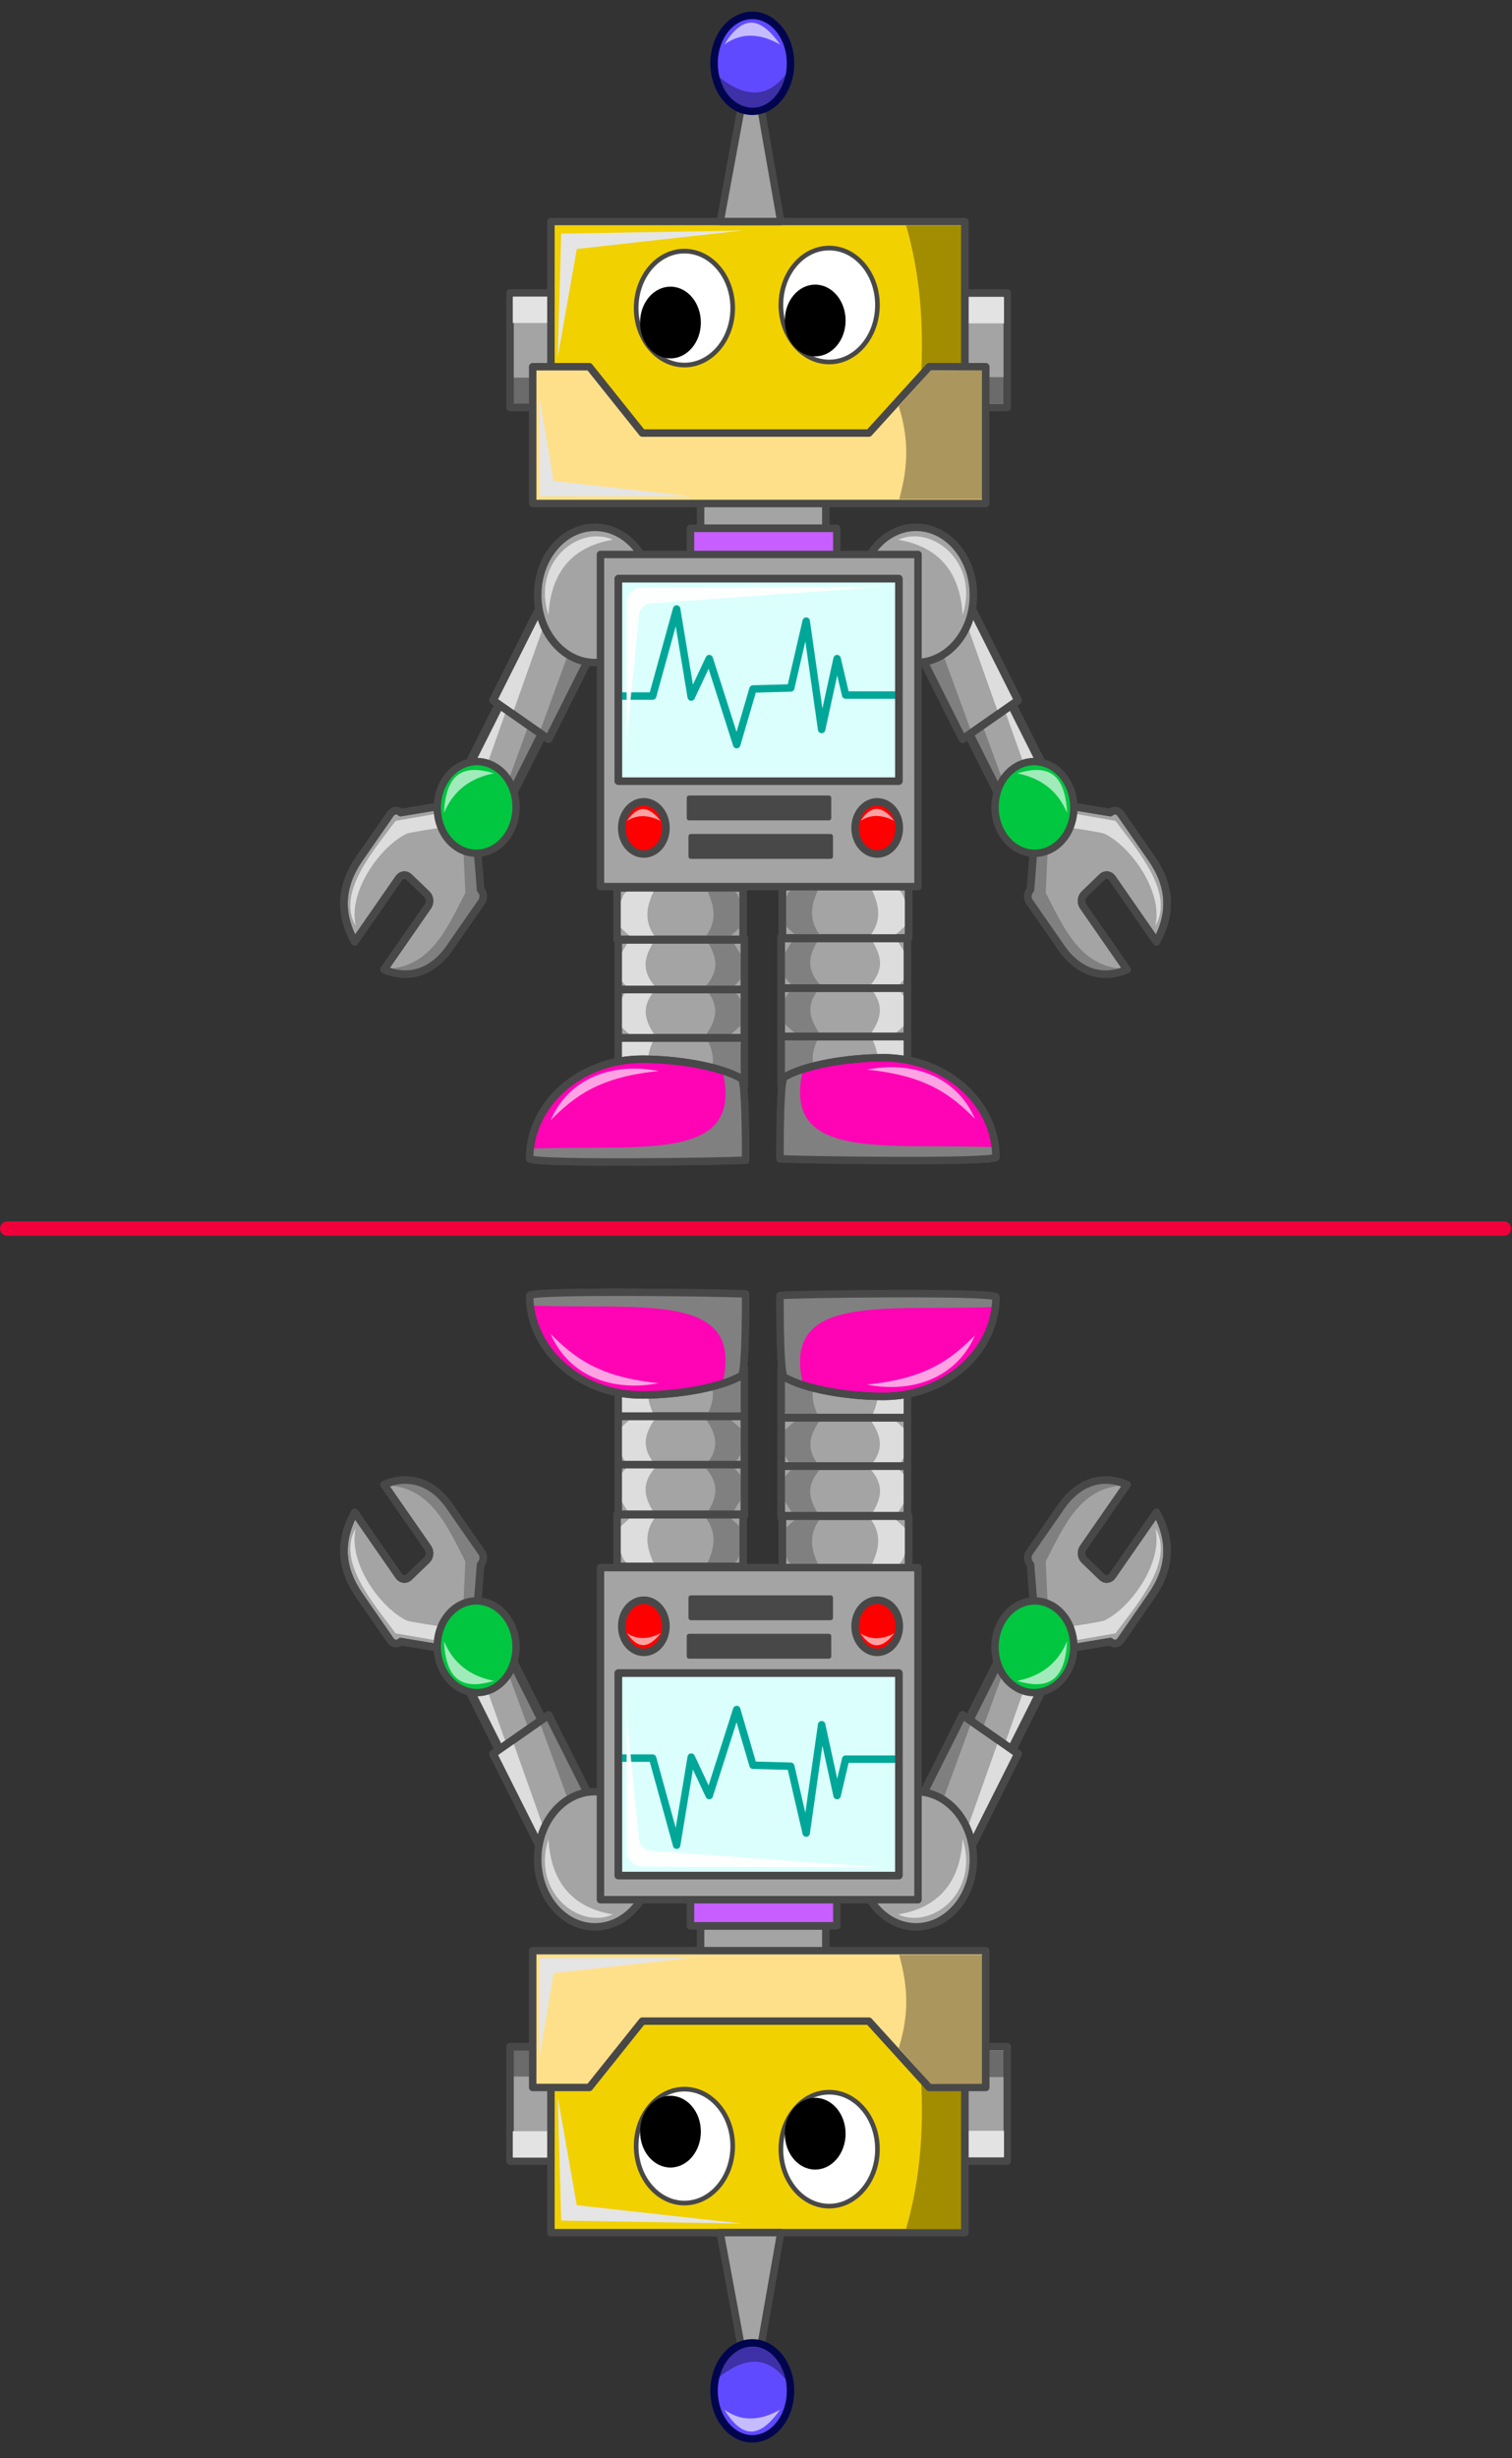 <?xml version="1.0" encoding="UTF-8" standalone="no"?><!DOCTYPE svg PUBLIC "-//W3C//DTD SVG 1.1//EN" "http://www.w3.org/Graphics/SVG/1.1/DTD/svg11.dtd"><svg width="100%" height="100%" viewBox="0 0 315 512" version="1.1" xmlns="http://www.w3.org/2000/svg" xmlns:xlink="http://www.w3.org/1999/xlink" xml:space="preserve" xmlns:serif="http://www.serif.com/" style="fill-rule:evenodd;clip-rule:evenodd;stroke-linecap:round;stroke-linejoin:round;"><rect x="0" y="0" width="315" height="512" fill="#333333" stroke="none"/><g><g><path id="rect4394" d="M199.215,147.624l8.906,-6.218l8.653,17.243l-8.907,6.219l-8.652,-17.244Z" style="fill:#a4a4a4;stroke:#484848;stroke-width:1.87px;"/><path id="path4396" d="M201.621,142.563l0.345,1.031l7.122,19.466l-1.496,1.169l-9.603,-19.999l2.824,-1.291l0.808,-0.376Z" style="fill:#6b6b6b;fill-opacity:0.63;fill-rule:nonzero;"/><path id="path4398" d="M219.48,164.785l-0.48,-0.953l-8.698,-17.26l-1.683,-0.626l7.519,21.205l2.595,-1.843l0.747,-0.523Z" style="fill:#fff;fill-opacity:0.63;fill-rule:nonzero;"/><path id="rect4400" d="M199.215,147.624l8.906,-6.218l8.653,17.243l-8.907,6.219l-8.652,-17.244Z" style="fill:none;stroke:#484848;stroke-width:1.87px;"/><path id="rect4402" d="M191.249,135.433l11.548,-8.065l9.289,18.511l-11.549,8.065l-9.288,-18.511Z" style="fill:#a4a4a4;stroke:#484848;stroke-width:1.62px;"/><path id="path4404" d="M211.138,145.624l-0.48,-0.953l-8.698,-17.259l-1.683,-0.626l7.519,21.205l2.595,-1.843l0.747,-0.524Z" style="fill:#fff;fill-opacity:0.63;fill-rule:nonzero;"/><path id="path4406" d="M194.923,131.977l0.344,1.031l7.122,19.465l-1.495,1.169l-9.603,-19.999l2.823,-1.29l0.809,-0.376Z" style="fill:#6b6b6b;fill-opacity:0.63;fill-rule:nonzero;"/><path id="rect4408" d="M191.249,135.433l11.548,-8.065l9.289,18.511l-11.549,8.065l-9.288,-18.511Z" style="fill:none;stroke:#484848;stroke-width:1.62px;"/><path id="path4410" d="M178.905,123.914c0,7.781 5.348,14.09 11.943,14.09c6.597,0 11.944,-6.309 11.944,-14.09c0,-7.782 -5.347,-14.09 -11.944,-14.09c-6.595,0 -11.943,6.308 -11.943,14.09Z" style="fill:#a4a4a4;fill-rule:nonzero;stroke:#484848;stroke-width:1.57px;"/><path id="path4412" d="M231.323,169.238c0.651,-0.63 1.604,-0.518 2.138,0.251l6.396,9.219c4.022,5.75 4.349,11.472 1.061,17.439l-9.186,-13.237c-0.266,-0.385 -0.638,-0.6 -1.025,-0.645c-0.387,-0.046 -0.786,0.079 -1.112,0.394l-3.717,3.589c-0.326,0.314 -0.509,0.753 -0.547,1.209c-0.039,0.457 0.066,0.929 0.333,1.314l9.128,13.155c-5.15,2.235 -10.309,0.568 -13.918,-4.885l-6.397,-9.219c-0.534,-0.77 -0.438,-1.893 0.213,-2.523l0.731,-9.289l8.315,-8.03l7.587,1.258Z" style="fill:#a4a4a4;fill-rule:nonzero;stroke:#484848;stroke-width:1.57px;"/><path id="path4414" d="M234.976,201.801c-9.706,0.069 -13.194,-8.238 -17.116,-15.868l0.537,-11.755l-3.128,0.475l-0.18,10.543l-0.491,1.582l7.909,12.124l4.604,3.216l5.005,0.844l2.86,-1.161Z" style="fill:#808080;fill-rule:nonzero;"/><path id="path4416" d="M231.323,169.238c0.651,-0.63 1.604,-0.518 2.138,0.251l6.396,9.219c4.022,5.75 4.349,11.472 1.061,17.439l-9.186,-13.237c-0.266,-0.385 -0.638,-0.6 -1.025,-0.645c-0.387,-0.046 -0.786,0.079 -1.112,0.394l-3.717,3.589c-0.326,0.314 -0.509,0.753 -0.547,1.209c-0.039,0.457 0.066,0.929 0.333,1.314l9.128,13.155c-5.15,2.235 -10.309,0.568 -13.918,-4.885l-6.397,-9.219c-0.534,-0.77 -0.438,-1.893 0.213,-2.523l0.731,-9.289l8.315,-8.03l7.587,1.258Z" style="fill:none;fill-rule:nonzero;stroke:#484848;stroke-width:1.57px;"/><path id="path4418" d="M240.695,192.839c4.091,-6.855 -3.803,-15.804 -8.311,-21.877l-8.804,-1.529c-0.083,1.685 0.1,1.715 -0.813,2.981c0.728,-0.01 6.828,0.989 7.302,1.213c5.439,2.575 12.301,12.026 10.626,19.212Z" style="fill:#fff;fill-opacity:0.63;fill-rule:nonzero;"/><path id="path4420" d="M207.5,166.001c-0.998,5.138 1.779,10.271 6.201,11.467c4.423,1.195 8.816,-2.001 9.814,-7.138c0.997,-5.137 -1.779,-10.271 -6.201,-11.466c-4.423,-1.196 -8.817,2 -9.814,7.137Z" style="fill:#00c640;fill-rule:nonzero;stroke:#484848;stroke-width:1.53px;"/><path id="path4422" d="M222.312,169.335c-1.974,-4.756 -5.587,-7.319 -10.41,-8.268c5.606,-1.694 9.99,-0.842 10.41,8.268Z" style="fill:#fff;fill-opacity:0.63;fill-rule:nonzero;"/><path id="path4424" d="M200.552,128.145c-0.576,-10.387 -6.378,-14.55 -13.44,-15.732c7.147,-3.161 16.952,4.699 13.44,15.732Z" style="fill:#fff;fill-opacity:0.63;fill-rule:nonzero;"/><path id="rect4220" d="M115.596,147.624l-8.906,-6.218l-8.653,17.243l8.907,6.219l8.652,-17.244Z" style="fill:#a4a4a4;stroke:#484848;stroke-width:1.87px;"/><path id="path4298" d="M113.19,142.563l-0.345,1.031l-7.122,19.466l1.496,1.169l9.603,-19.999l-2.824,-1.291l-0.808,-0.376Z" style="fill:#6b6b6b;fill-opacity:0.63;fill-rule:nonzero;"/><path id="path4296" d="M95.331,164.785l0.48,-0.953l8.698,-17.26l1.683,-0.626l-7.519,21.205l-2.595,-1.843l-0.747,-0.523Z" style="fill:#fff;fill-opacity:0.63;fill-rule:nonzero;"/><path id="rect4300" d="M115.596,147.624l-8.906,-6.218l-8.653,17.243l8.907,6.219l8.652,-17.244Z" style="fill:none;stroke:#484848;stroke-width:1.87px;"/><path id="rect4222" d="M123.562,135.433l-11.548,-8.065l-9.289,18.511l11.549,8.065l9.288,-18.511Z" style="fill:#a4a4a4;stroke:#484848;stroke-width:1.62px;"/><path id="path4290" d="M103.673,145.624l0.48,-0.953l8.698,-17.259l1.683,-0.626l-7.519,21.205l-2.595,-1.843l-0.747,-0.524Z" style="fill:#fff;fill-opacity:0.63;fill-rule:nonzero;"/><path id="path4294" d="M119.888,131.977l-0.344,1.031l-7.122,19.465l1.495,1.169l9.603,-19.999l-2.823,-1.29l-0.809,-0.376Z" style="fill:#6b6b6b;fill-opacity:0.63;fill-rule:nonzero;"/><path id="rect4292" d="M123.562,135.433l-11.548,-8.065l-9.289,18.511l11.549,8.065l9.288,-18.511Z" style="fill:none;stroke:#484848;stroke-width:1.62px;"/><path id="path4217" d="M135.906,123.914c0,7.781 -5.348,14.09 -11.943,14.09c-6.597,0 -11.944,-6.309 -11.944,-14.09c0,-7.782 5.347,-14.09 11.944,-14.09c6.595,0 11.943,6.308 11.943,14.09Z" style="fill:#a4a4a4;fill-rule:nonzero;stroke:#484848;stroke-width:1.57px;"/><path id="path4230" d="M83.488,169.238c-0.651,-0.63 -1.604,-0.518 -2.138,0.251l-6.396,9.219c-4.022,5.75 -4.349,11.472 -1.061,17.439l9.186,-13.237c0.266,-0.385 0.638,-0.6 1.025,-0.645c0.387,-0.046 0.786,0.079 1.112,0.394l3.717,3.589c0.326,0.314 0.509,0.753 0.547,1.209c0.039,0.457 -0.066,0.929 -0.333,1.314l-9.129,13.155c5.151,2.235 10.31,0.568 13.919,-4.885l6.397,-9.219c0.534,-0.77 0.438,-1.893 -0.213,-2.523l-0.731,-9.289l-8.315,-8.03l-7.587,1.258Z" style="fill:#a4a4a4;fill-rule:nonzero;stroke:#484848;stroke-width:1.57px;"/><path id="path4304" d="M79.835,201.801c9.707,0.069 13.194,-8.238 17.116,-15.868l-0.537,-11.755l3.128,0.475l0.18,10.543l0.491,1.582l-7.909,12.124l-4.604,3.216l-5.005,0.844l-2.86,-1.161Z" style="fill:#808080;fill-rule:nonzero;"/><path id="path4306" d="M83.488,169.238c-0.651,-0.63 -1.604,-0.518 -2.138,0.251l-6.396,9.219c-4.022,5.75 -4.349,11.472 -1.061,17.439l9.186,-13.237c0.266,-0.385 0.638,-0.6 1.025,-0.645c0.387,-0.046 0.786,0.079 1.112,0.394l3.717,3.589c0.326,0.314 0.509,0.753 0.547,1.209c0.039,0.457 -0.066,0.929 -0.333,1.314l-9.129,13.155c5.151,2.235 10.31,0.568 13.919,-4.885l6.397,-9.219c0.534,-0.77 0.438,-1.893 -0.213,-2.523l-0.731,-9.289l-8.315,-8.03l-7.587,1.258Z" style="fill:none;fill-rule:nonzero;stroke:#484848;stroke-width:1.57px;"/><path id="path4302" d="M74.116,192.839c-4.091,-6.855 3.803,-15.804 8.311,-21.877l8.804,-1.529c0.083,1.685 -0.1,1.715 0.813,2.981c-0.728,-0.01 -6.828,0.989 -7.302,1.213c-5.439,2.575 -12.301,12.026 -10.626,19.212Z" style="fill:#fff;fill-opacity:0.63;fill-rule:nonzero;"/><path id="path4224" d="M107.311,166.001c0.998,5.138 -1.779,10.271 -6.201,11.467c-4.423,1.195 -8.816,-2.001 -9.814,-7.138c-0.997,-5.137 1.779,-10.271 6.201,-11.466c4.423,-1.196 8.817,2 9.814,7.137Z" style="fill:#00c640;fill-rule:nonzero;stroke:#484848;stroke-width:1.53px;"/><path id="path4286" d="M92.499,169.335c1.974,-4.756 5.587,-7.319 10.41,-8.268c-5.606,-1.694 -9.99,-0.842 -10.41,8.268Z" style="fill:#fff;fill-opacity:0.63;fill-rule:nonzero;"/><path id="path4288" d="M114.259,128.145c0.576,-10.387 6.378,-14.55 13.44,-15.732c-7.147,-3.161 -16.952,4.699 -13.44,15.732Z" style="fill:#fff;fill-opacity:0.63;fill-rule:nonzero;"/><rect id="rect4346" x="162.746" y="215.301" width="26.29" height="10.736" style="fill:#a4a4a4;stroke:#484848;stroke-width:1.55px;"/><rect id="rect4348" x="162.746" y="205.179" width="26.29" height="10.736" style="fill:#a4a4a4;stroke:#484848;stroke-width:1.55px;"/><rect id="rect4350" x="162.746" y="195.057" width="26.29" height="10.736" style="fill:#a4a4a4;stroke:#484848;stroke-width:1.55px;"/><rect id="rect4352" x="162.998" y="184.62" width="26.29" height="10.736" style="fill:#a4a4a4;stroke:#484848;stroke-width:1.55px;"/><path id="path4354" d="M170.961,184.22c-1.652,3.382 -3.026,6.8 0,10.734c-1.901,3.113 -3.79,6.228 0.127,10.438c-3.658,4.034 -2.226,7.065 -0.253,9.99c-3.247,6.458 -0.367,7.388 0,10.587l-7.584,0.149l0.632,-2.237l-1.517,-2.684l0.759,-3.876l2.401,-2.236l-2.528,-2.237l-0.505,-3.28l2.653,-4.176l-1.769,-1.938l-0.631,-3.728l3.033,-4.92l-2.275,-2.088l-0.885,-3.13l1.643,-3.729l1.643,-1.639l4.423,0.447l0.633,-0.447Z" style="fill:#808080;fill-rule:nonzero;"/><path id="path4356" d="M181.172,184.325c1.651,3.382 3.026,6.8 0,10.736c1.9,3.112 3.789,6.226 -0.127,10.437c3.658,4.033 2.225,7.064 0.253,9.99c3.247,6.459 0.366,7.388 0,10.586l7.583,0.15l-0.632,-2.237l1.517,-2.684l-0.758,-3.877l-2.401,-2.236l2.528,-2.237l0.505,-3.28l-2.654,-4.175l1.769,-1.938l0.632,-3.729l-3.033,-4.92l2.274,-2.087l0.886,-3.131l-1.644,-3.728l-1.642,-1.64l-4.425,0.447l-0.631,-0.447Z" style="fill:#fff;fill-opacity:0.63;fill-rule:nonzero;"/><rect id="rect4358" x="162.746" y="215.828" width="26.29" height="10.209" style="fill:none;stroke:#484848;stroke-width:1.55px;"/><rect id="rect4360" x="162.746" y="205.812" width="26.29" height="10.103" style="fill:none;stroke:#484848;stroke-width:1.55px;"/><rect id="rect4362" x="162.746" y="195.479" width="26.29" height="10.314" style="fill:none;stroke:#484848;stroke-width:1.55px;"/><rect id="rect4364" x="162.998" y="184.62" width="26.29" height="10.736" style="fill:none;stroke:#484848;stroke-width:1.55px;"/><path id="path4366" d="M162.493,241.327c2.753,0.266 44.104,0.855 44.995,-0.298c0,-11.447 -10.508,-20.726 -23.469,-20.726c-7.371,0 -16.448,1.509 -20.751,4.114c-0.72,1.56 -0.775,11.972 -0.775,16.91Z" style="fill:#ff04b5;fill-rule:nonzero;stroke:#484848;stroke-width:1.55px;"/><path id="path4368" d="M207.362,238.941c-22.77,-0.948 -44.678,3.144 -40.067,-16.103l-4.423,1.789l-0.379,16.998l44.743,-0.149l0.126,-2.535Z" style="fill:#808080;fill-rule:nonzero;"/><path id="path4370" d="M162.493,241.327c2.753,0.266 44.104,0.855 44.995,-0.298c0,-11.447 -10.508,-20.726 -23.469,-20.726c-7.371,0 -16.448,1.509 -20.751,4.114c-0.72,1.56 -0.775,11.972 -0.775,16.91Z" style="fill:none;fill-rule:nonzero;stroke:#484848;stroke-width:1.55px;"/><path id="path4372" d="M203.117,233.017c-5.063,-5.071 -10.179,-9.014 -22.512,-10.24c9.196,-1.829 18.555,1.175 22.512,10.24Z" style="fill:#fff;fill-opacity:0.63;fill-rule:nonzero;"/><rect id="rect4181" x="200.639" y="61.014" width="9.209" height="23.857" style="fill:#a4a4a4;stroke:#484848;stroke-width:1.55px;"/><rect id="rect4274" x="197.998" y="61.864" width="11.171" height="5.483" style="fill:#e3e3e3;"/><rect id="rect4276" x="197.965" y="78.549" width="11.171" height="5.483" style="fill-opacity:0.35;"/><rect id="rect3654" x="145.959" y="98.407" width="26.084" height="11.592" style="fill:#a4a4a4;stroke:#484848;stroke-width:1.55px;"/><rect id="rect4203" x="143.851" y="110.047" width="30.48" height="11.507" style="fill:#c85eff;stroke:#484848;stroke-width:1.55px;"/><rect id="rect3652" x="125.095" y="115.484" width="66.156" height="69.175" style="fill:#a4a4a4;stroke:#484848;stroke-width:1.55px;"/><rect id="rect4179" x="106.261" y="61.014" width="9.209" height="23.857" style="fill:#a4a4a4;stroke:#484848;stroke-width:1.55px;"/><rect id="rect4270" x="106.826" y="61.784" width="11.171" height="5.483" style="fill:#e3e3e3;"/><rect id="rect4272" x="107.005" y="78.654" width="11.171" height="5.483" style="fill-opacity:0.35;"/><rect id="rect4166" x="114.774" y="46.134" width="86.255" height="52.338" style="fill:#f2d100;stroke:#484848;stroke-width:1.55px;"/><path id="rect4187" d="M188.778,46.956l11.556,0l0,55.595l-11.556,0c3.338,-18.531 5.325,-37.063 0,-55.595Z" style="fill-opacity:0.33;fill-rule:nonzero;"/><path id="rect4168" d="M110.976,76.376l11.8,0l11.047,13.821l47.195,0l12.551,-13.821l11.799,0l0,28.494l-94.392,0l0,-28.494Z" style="fill:#ffe08a;fill-rule:nonzero;stroke:#484848;stroke-width:1.55px;"/><path id="path4171" d="M152.647,64.168c0,6.552 -4.502,11.864 -10.058,11.864c-5.554,0 -10.056,-5.312 -10.056,-11.864c0,-6.553 4.502,-11.865 10.056,-11.865c5.556,0 10.058,5.312 10.058,11.865Z" style="fill:#fff;fill-rule:nonzero;stroke:#484848;stroke-width:0.97px;stroke-linecap:butt;stroke-linejoin:miter;"/><path id="path4173" d="M182.801,63.528c0,6.553 -4.503,11.864 -10.058,11.864c-5.554,0 -10.056,-5.311 -10.056,-11.864c0,-6.553 4.502,-11.864 10.056,-11.864c5.555,0 10.058,5.311 10.058,11.864Z" style="fill:#fff;fill-rule:nonzero;stroke:#484848;stroke-width:0.97px;stroke-linecap:butt;stroke-linejoin:miter;"/><path id="path4175" d="M146.012,67.175c0,4.127 -2.836,7.472 -6.333,7.472c-3.498,0 -6.333,-3.345 -6.333,-7.472c0,-4.126 2.835,-7.471 6.333,-7.471c3.497,0 6.333,3.345 6.333,7.471Z" style="fill-rule:nonzero;"/><path id="path4177" d="M176.166,66.75c0,4.125 -2.836,7.471 -6.334,7.471c-3.498,0 -6.333,-3.346 -6.333,-7.471c0,-4.127 2.835,-7.472 6.333,-7.472c3.498,0 6.334,3.345 6.334,7.472Z" style="fill-rule:nonzero;"/><path id="path4185" d="M116.192,74.434l0.723,-25.774l37.736,-0.639l-34.487,3.834l-3.972,22.579Z" style="fill:#e5e5e5;fill-rule:nonzero;"/><path id="rect4189" d="M193.833,77.204l10.834,-0.054l0,26.839l-17.334,0c1.502,-5.558 2.406,-11.469 -0.09,-19.385l6.59,-7.4Z" style="fill-opacity:0.33;fill-rule:nonzero;"/><path id="path4192" d="M112.413,82.927l0.068,20.43l31.554,0.034l-28.699,-3.205l-2.923,-17.259Z" style="fill:#e5e5e5;fill-rule:nonzero;"/><path id="rect4194" d="M154.832,20.202l3.287,0l4.549,25.944l-12.638,0l4.802,-25.944Z" style="fill:#a4a4a4;fill-rule:nonzero;stroke:#484848;stroke-width:1.55px;stroke-linecap:butt;stroke-linejoin:miter;"/><path id="path4197" d="M164.691,13.193c0,5.518 -3.565,9.99 -7.963,9.99c-4.398,0 -7.963,-4.472 -7.963,-9.99c0,-5.516 3.565,-9.99 7.963,-9.99c4.398,0 7.963,4.474 7.963,9.99Z" style="fill:#604aff;fill-rule:nonzero;stroke:#00054d;stroke-width:1.55px;stroke-linecap:butt;stroke-linejoin:miter;"/><path id="path4199" d="M150.916,9.261c3.604,-2.567 7.503,-2.312 11.621,0.023c-3.557,-4.969 -7.295,-7.098 -11.621,-0.023Z" style="fill:#fff;fill-opacity:0.63;fill-rule:nonzero;"/><path id="path4201" d="M149.726,15.974c5.213,4.196 9.964,4.736 13.987,-0.475c-1.023,6.998 -10.483,10.944 -13.987,0.475Z" style="fill-opacity:0.35;fill-rule:nonzero;"/><rect id="rect4205" x="143.57" y="166.177" width="29.115" height="4.193" style="fill:#484848;stroke:#484848;stroke-width:0.99px;"/><rect id="rect4207" x="143.926" y="174.19" width="29.115" height="4.193" style="fill:#484848;stroke:#484848;stroke-width:0.99px;"/><path id="path4209" d="M138.737,172.436c0,2.999 -2.061,5.431 -4.605,5.431c-2.543,0 -4.604,-2.432 -4.604,-5.431c0,-3 2.061,-5.432 4.604,-5.432c2.544,0 4.605,2.432 4.605,5.432Z" style="fill:#f00;fill-rule:nonzero;stroke:#484848;stroke-width:1.57px;"/><path id="path4211" d="M187.356,172.436c0,2.999 -2.062,5.431 -4.605,5.431c-2.542,0 -4.603,-2.432 -4.603,-5.431c0,-3 2.061,-5.432 4.603,-5.432c2.543,0 4.605,2.432 4.605,5.432Z" style="fill:#f00;fill-rule:nonzero;stroke:#484848;stroke-width:1.57px;"/><rect id="rect4213" x="128.813" y="120.512" width="58.45" height="42.174" style="fill:#dbfffc;stroke:#484848;stroke-width:1.55px;"/><path id="path4215" d="M129.169,144.972l6.793,0l5.005,-18.134l3.039,18.345l3.753,-8.012l5.721,17.924l3.396,-11.598l7.865,-0.211l3.216,-13.918l3.218,22.564l3.218,-14.761l1.787,7.591l10.368,0" style="fill:none;fill-rule:nonzero;stroke:#00a799;stroke-width:1.55px;"/><path id="path4280" d="M130.546,160.737l0.013,-34.796c-0.065,-2.299 1.492,-3.484 3.034,-3.562l50.153,-0.15l-48.181,3.441c-1.715,0.256 -2.436,1.35 -2.484,3.01l-2.625,26.047l0.09,6.01Z" style="fill:#fff;fill-opacity:0.95;fill-rule:nonzero;"/><rect id="rect4278" x="128.813" y="120.512" width="58.45" height="42.174" style="fill:none;stroke:#484848;stroke-width:1.55px;"/><path id="path4282" d="M130.63,170.978c2.174,-1.393 4.524,-1.255 7.007,0.013c-2.144,-2.696 -4.398,-3.852 -7.007,-0.013Z" style="fill:#fff;fill-opacity:0.63;fill-rule:nonzero;"/><path id="path4284" d="M179.292,170.941c2.173,-1.393 4.524,-1.255 7.007,0.013c-2.145,-2.696 -4.399,-3.852 -7.007,-0.013Z" style="fill:#fff;fill-opacity:0.63;fill-rule:nonzero;"/><rect id="rect4249" x="128.795" y="215.599" width="26.29" height="10.736" style="fill:#a4a4a4;stroke:#484848;stroke-width:1.55px;"/><rect id="rect4247" x="128.795" y="205.477" width="26.29" height="10.736" style="fill:#a4a4a4;stroke:#484848;stroke-width:1.55px;"/><rect id="rect4245" x="128.795" y="195.356" width="26.29" height="10.736" style="fill:#a4a4a4;stroke:#484848;stroke-width:1.55px;"/><rect id="rect4241" x="128.543" y="184.918" width="26.29" height="10.736" style="fill:#a4a4a4;stroke:#484848;stroke-width:1.55px;"/><path id="path4314" d="M146.87,184.517c1.652,3.383 3.025,6.801 0,10.736c1.9,3.113 3.789,6.228 -0.127,10.437c3.658,4.033 2.225,7.065 0.253,9.991c3.247,6.458 0.366,7.388 0,10.586l7.583,0.15l-0.632,-2.237l1.517,-2.684l-0.759,-3.877l-2.401,-2.237l2.528,-2.236l0.506,-3.281l-2.654,-4.175l1.769,-1.938l0.632,-3.727l-3.034,-4.921l2.275,-2.088l0.886,-3.131l-1.644,-3.727l-1.643,-1.641l-4.423,0.447l-0.632,-0.447Z" style="fill:#808080;fill-rule:nonzero;"/><path id="path4326" d="M136.658,184.623c-1.651,3.383 -3.025,6.801 0,10.735c-1.9,3.113 -3.789,6.228 0.127,10.439c-3.658,4.032 -2.225,7.064 -0.253,9.99c-3.247,6.457 -0.366,7.387 0,10.586l-7.583,0.149l0.632,-2.237l-1.517,-2.684l0.759,-3.876l2.4,-2.237l-2.527,-2.237l-0.506,-3.28l2.654,-4.174l-1.768,-1.94l-0.633,-3.727l3.034,-4.921l-2.275,-2.087l-0.886,-3.131l1.644,-3.728l1.643,-1.64l4.424,0.447l0.631,-0.447Z" style="fill:#fff;fill-opacity:0.63;fill-rule:nonzero;"/><rect id="rect4324" x="128.795" y="216.126" width="26.29" height="10.209" style="fill:none;stroke:#484848;stroke-width:1.55px;"/><rect id="rect4322" x="128.795" y="206.109" width="26.29" height="10.103" style="fill:none;stroke:#484848;stroke-width:1.55px;"/><rect id="rect4320" x="128.795" y="195.777" width="26.29" height="10.314" style="fill:none;stroke:#484848;stroke-width:1.55px;"/><rect id="rect4318" x="128.543" y="184.918" width="26.29" height="10.736" style="fill:none;stroke:#484848;stroke-width:1.55px;"/><path id="path4259" d="M155.338,241.625c-2.754,0.266 -44.105,0.854 -44.996,-0.298c0,-11.447 10.508,-20.726 23.469,-20.726c7.371,0 16.448,1.51 20.751,4.115c0.72,1.56 0.776,11.972 0.776,16.909Z" style="fill:#ff04b5;fill-rule:nonzero;stroke:#484848;stroke-width:1.55px;"/><path id="path4308" d="M110.468,239.239c22.77,-0.948 44.679,3.144 40.067,-16.102l4.423,1.789l0.38,16.997l-44.744,-0.148l-0.126,-2.536Z" style="fill:#808080;fill-rule:nonzero;"/><path id="path4310" d="M155.338,241.625c-2.754,0.266 -44.105,0.854 -44.996,-0.298c0,-11.447 10.508,-20.726 23.469,-20.726c7.371,0 16.448,1.51 20.751,4.115c0.72,1.56 0.776,11.972 0.776,16.909Z" style="fill:none;fill-rule:nonzero;stroke:#484848;stroke-width:1.55px;"/><path id="path4312" d="M114.713,233.316c5.064,-5.073 10.179,-9.016 22.512,-10.242c-9.196,-1.827 -18.555,1.176 -22.512,10.242Z" style="fill:#fff;fill-opacity:0.63;fill-rule:nonzero;"/></g><g><path id="rect43941" serif:id="rect4394" d="M199.215,363.52l8.906,6.219l8.653,-17.243l-8.907,-6.219l-8.652,17.243Z" style="fill:#a4a4a4;stroke:#484848;stroke-width:1.87px;"/><path id="path43961" serif:id="path4396" d="M201.621,368.582l0.345,-1.031l7.122,-19.466l-1.496,-1.17l-9.603,20l2.824,1.291l0.808,0.376Z" style="fill:#6b6b6b;fill-opacity:0.63;fill-rule:nonzero;"/><path id="path43981" serif:id="path4398" d="M219.48,346.36l-0.48,0.953l-8.698,17.26l-1.683,0.626l7.519,-21.205l2.595,1.843l0.747,0.523Z" style="fill:#fff;fill-opacity:0.63;fill-rule:nonzero;"/><path id="rect44001" serif:id="rect4400" d="M199.215,363.52l8.906,6.219l8.653,-17.243l-8.907,-6.219l-8.652,17.243Z" style="fill:none;stroke:#484848;stroke-width:1.87px;"/><path id="rect44021" serif:id="rect4402" d="M191.249,375.712l11.548,8.065l9.289,-18.511l-11.549,-8.065l-9.288,18.511Z" style="fill:#a4a4a4;stroke:#484848;stroke-width:1.62px;"/><path id="path44041" serif:id="path4404" d="M211.138,365.521l-0.48,0.953l-8.698,17.259l-1.683,0.626l7.519,-21.205l2.595,1.843l0.747,0.524Z" style="fill:#fff;fill-opacity:0.63;fill-rule:nonzero;"/><path id="path44061" serif:id="path4406" d="M194.923,379.168l0.344,-1.031l7.122,-19.465l-1.495,-1.169l-9.603,19.999l2.823,1.29l0.809,0.376Z" style="fill:#6b6b6b;fill-opacity:0.63;fill-rule:nonzero;"/><path id="rect44081" serif:id="rect4408" d="M191.249,375.712l11.548,8.065l9.289,-18.511l-11.549,-8.065l-9.288,18.511Z" style="fill:none;stroke:#484848;stroke-width:1.62px;"/><path id="path44101" serif:id="path4410" d="M178.905,387.231c0,-7.781 5.348,-14.09 11.943,-14.09c6.597,0 11.944,6.309 11.944,14.09c0,7.782 -5.347,14.09 -11.944,14.09c-6.595,0 -11.943,-6.308 -11.943,-14.09Z" style="fill:#a4a4a4;fill-rule:nonzero;stroke:#484848;stroke-width:1.57px;"/><path id="path44121" serif:id="path4412" d="M231.323,341.907c0.651,0.63 1.604,0.518 2.138,-0.251l6.396,-9.219c4.022,-5.75 4.349,-11.472 1.061,-17.439l-9.186,13.237c-0.266,0.385 -0.638,0.6 -1.025,0.645c-0.387,0.046 -0.786,-0.079 -1.112,-0.394l-3.717,-3.589c-0.326,-0.314 -0.509,-0.753 -0.547,-1.209c-0.039,-0.457 0.066,-0.929 0.333,-1.314l9.128,-13.155c-5.15,-2.236 -10.309,-0.568 -13.918,4.885l-6.397,9.219c-0.534,0.77 -0.438,1.893 0.213,2.523l0.731,9.289l8.315,8.03l7.587,-1.258Z" style="fill:#a4a4a4;fill-rule:nonzero;stroke:#484848;stroke-width:1.57px;"/><path id="path44141" serif:id="path4414" d="M234.976,309.344c-9.706,-0.069 -13.194,8.238 -17.116,15.868l0.537,11.755l-3.128,-0.475l-0.18,-10.543l-0.491,-1.582l7.909,-12.124l4.604,-3.216l5.005,-0.844l2.86,1.161Z" style="fill:#808080;fill-rule:nonzero;"/><path id="path44161" serif:id="path4416" d="M231.323,341.907c0.651,0.63 1.604,0.518 2.138,-0.251l6.396,-9.219c4.022,-5.75 4.349,-11.472 1.061,-17.439l-9.186,13.237c-0.266,0.385 -0.638,0.6 -1.025,0.645c-0.387,0.046 -0.786,-0.079 -1.112,-0.394l-3.717,-3.589c-0.326,-0.314 -0.509,-0.753 -0.547,-1.209c-0.039,-0.457 0.066,-0.929 0.333,-1.314l9.128,-13.155c-5.15,-2.236 -10.309,-0.568 -13.918,4.885l-6.397,9.219c-0.534,0.77 -0.438,1.893 0.213,2.523l0.731,9.289l8.315,8.03l7.587,-1.258Z" style="fill:none;fill-rule:nonzero;stroke:#484848;stroke-width:1.57px;"/><path id="path44181" serif:id="path4418" d="M240.695,318.306c4.091,6.855 -3.803,15.804 -8.311,21.877l-8.804,1.529c-0.083,-1.685 0.1,-1.715 -0.813,-2.981c0.728,0.01 6.828,-0.989 7.302,-1.213c5.439,-2.576 12.301,-12.026 10.626,-19.212Z" style="fill:#fff;fill-opacity:0.63;fill-rule:nonzero;"/><path id="path44201" serif:id="path4420" d="M207.5,345.144c-0.998,-5.138 1.779,-10.272 6.201,-11.467c4.423,-1.195 8.816,2 9.814,7.138c0.997,5.137 -1.779,10.271 -6.201,11.466c-4.423,1.196 -8.817,-2 -9.814,-7.137Z" style="fill:#00c640;fill-rule:nonzero;stroke:#484848;stroke-width:1.53px;"/><path id="path44221" serif:id="path4422" d="M222.312,341.81c-1.974,4.756 -5.587,7.319 -10.41,8.267c5.606,1.695 9.99,0.843 10.41,-8.267Z" style="fill:#fff;fill-opacity:0.63;fill-rule:nonzero;"/><path id="path44241" serif:id="path4424" d="M200.552,383c-0.576,10.387 -6.378,14.55 -13.44,15.732c7.147,3.161 16.952,-4.699 13.44,-15.732Z" style="fill:#fff;fill-opacity:0.63;fill-rule:nonzero;"/><path id="rect42201" serif:id="rect4220" d="M115.596,363.52l-8.906,6.219l-8.653,-17.243l8.907,-6.219l8.652,17.243Z" style="fill:#a4a4a4;stroke:#484848;stroke-width:1.87px;"/><path id="path42981" serif:id="path4298" d="M113.19,368.582l-0.345,-1.031l-7.122,-19.466l1.496,-1.17l9.603,20l-2.824,1.291l-0.808,0.376Z" style="fill:#6b6b6b;fill-opacity:0.63;fill-rule:nonzero;"/><path id="path42961" serif:id="path4296" d="M95.331,346.36l0.48,0.953l8.698,17.26l1.683,0.626l-7.519,-21.205l-2.595,1.843l-0.747,0.523Z" style="fill:#fff;fill-opacity:0.63;fill-rule:nonzero;"/><path id="rect43001" serif:id="rect4300" d="M115.596,363.52l-8.906,6.219l-8.653,-17.243l8.907,-6.219l8.652,17.243Z" style="fill:none;stroke:#484848;stroke-width:1.87px;"/><path id="rect42221" serif:id="rect4222" d="M123.562,375.712l-11.548,8.065l-9.289,-18.511l11.549,-8.065l9.288,18.511Z" style="fill:#a4a4a4;stroke:#484848;stroke-width:1.62px;"/><path id="path42901" serif:id="path4290" d="M103.673,365.521l0.48,0.953l8.698,17.259l1.683,0.626l-7.519,-21.205l-2.595,1.843l-0.747,0.524Z" style="fill:#fff;fill-opacity:0.63;fill-rule:nonzero;"/><path id="path42941" serif:id="path4294" d="M119.888,379.168l-0.344,-1.031l-7.122,-19.465l1.495,-1.169l9.603,19.999l-2.823,1.29l-0.809,0.376Z" style="fill:#6b6b6b;fill-opacity:0.63;fill-rule:nonzero;"/><path id="rect42921" serif:id="rect4292" d="M123.562,375.712l-11.548,8.065l-9.289,-18.511l11.549,-8.065l9.288,18.511Z" style="fill:none;stroke:#484848;stroke-width:1.62px;"/><path id="path42171" serif:id="path4217" d="M135.906,387.231c0,-7.781 -5.348,-14.09 -11.943,-14.09c-6.597,0 -11.944,6.309 -11.944,14.09c0,7.782 5.347,14.09 11.944,14.09c6.595,0 11.943,-6.308 11.943,-14.09Z" style="fill:#a4a4a4;fill-rule:nonzero;stroke:#484848;stroke-width:1.57px;"/><path id="path42301" serif:id="path4230" d="M83.488,341.907c-0.651,0.63 -1.604,0.518 -2.138,-0.251l-6.396,-9.219c-4.022,-5.75 -4.349,-11.472 -1.061,-17.439l9.186,13.237c0.266,0.385 0.638,0.6 1.025,0.645c0.387,0.046 0.786,-0.079 1.112,-0.394l3.717,-3.589c0.326,-0.314 0.509,-0.753 0.547,-1.209c0.039,-0.457 -0.066,-0.929 -0.333,-1.314l-9.129,-13.155c5.151,-2.236 10.31,-0.568 13.919,4.885l6.397,9.219c0.534,0.77 0.438,1.893 -0.213,2.523l-0.731,9.289l-8.315,8.03l-7.587,-1.258Z" style="fill:#a4a4a4;fill-rule:nonzero;stroke:#484848;stroke-width:1.57px;"/><path id="path43041" serif:id="path4304" d="M79.835,309.344c9.707,-0.069 13.194,8.238 17.116,15.868l-0.537,11.755l3.128,-0.475l0.18,-10.543l0.491,-1.582l-7.909,-12.124l-4.604,-3.216l-5.005,-0.844l-2.86,1.161Z" style="fill:#808080;fill-rule:nonzero;"/><path id="path43061" serif:id="path4306" d="M83.488,341.907c-0.651,0.63 -1.604,0.518 -2.138,-0.251l-6.396,-9.219c-4.022,-5.75 -4.349,-11.472 -1.061,-17.439l9.186,13.237c0.266,0.385 0.638,0.6 1.025,0.645c0.387,0.046 0.786,-0.079 1.112,-0.394l3.717,-3.589c0.326,-0.314 0.509,-0.753 0.547,-1.209c0.039,-0.457 -0.066,-0.929 -0.333,-1.314l-9.129,-13.155c5.151,-2.236 10.31,-0.568 13.919,4.885l6.397,9.219c0.534,0.77 0.438,1.893 -0.213,2.523l-0.731,9.289l-8.315,8.03l-7.587,-1.258Z" style="fill:none;fill-rule:nonzero;stroke:#484848;stroke-width:1.57px;"/><path id="path43021" serif:id="path4302" d="M74.116,318.306c-4.091,6.855 3.803,15.804 8.311,21.877l8.804,1.529c0.083,-1.685 -0.1,-1.715 0.813,-2.981c-0.728,0.01 -6.828,-0.989 -7.302,-1.213c-5.439,-2.576 -12.301,-12.026 -10.626,-19.212Z" style="fill:#fff;fill-opacity:0.63;fill-rule:nonzero;"/><path id="path42241" serif:id="path4224" d="M107.311,345.144c0.998,-5.138 -1.779,-10.272 -6.201,-11.467c-4.423,-1.195 -8.816,2 -9.814,7.138c-0.997,5.137 1.779,10.271 6.201,11.466c4.423,1.196 8.817,-2 9.814,-7.137Z" style="fill:#00c640;fill-rule:nonzero;stroke:#484848;stroke-width:1.53px;"/><path id="path42861" serif:id="path4286" d="M92.499,341.81c1.974,4.756 5.587,7.319 10.41,8.267c-5.606,1.695 -9.99,0.843 -10.41,-8.267Z" style="fill:#fff;fill-opacity:0.63;fill-rule:nonzero;"/><path id="path42881" serif:id="path4288" d="M114.259,383c0.576,10.387 6.378,14.55 13.44,15.732c-7.147,3.161 -16.952,-4.699 -13.44,-15.732Z" style="fill:#fff;fill-opacity:0.63;fill-rule:nonzero;"/><rect id="rect43461" serif:id="rect4346" x="162.746" y="285.108" width="26.29" height="10.736" style="fill:#a4a4a4;stroke:#484848;stroke-width:1.55px;"/><rect id="rect43481" serif:id="rect4348" x="162.746" y="295.23" width="26.29" height="10.736" style="fill:#a4a4a4;stroke:#484848;stroke-width:1.55px;"/><rect id="rect43501" serif:id="rect4350" x="162.746" y="305.352" width="26.29" height="10.736" style="fill:#a4a4a4;stroke:#484848;stroke-width:1.55px;"/><rect id="rect43521" serif:id="rect4352" x="162.998" y="315.789" width="26.29" height="10.736" style="fill:#a4a4a4;stroke:#484848;stroke-width:1.55px;"/><path id="path43541" serif:id="path4354" d="M170.961,326.925c-1.652,-3.382 -3.026,-6.8 0,-10.735c-1.901,-3.112 -3.79,-6.227 0.127,-10.437c-3.658,-4.034 -2.226,-7.065 -0.253,-9.99c-3.247,-6.459 -0.367,-7.388 0,-10.587l-7.584,-0.149l0.632,2.237l-1.517,2.684l0.759,3.876l2.401,2.236l-2.528,2.237l-0.505,3.28l2.653,4.176l-1.769,1.938l-0.631,3.728l3.033,4.92l-2.275,2.088l-0.885,3.13l1.643,3.729l1.643,1.639l4.423,-0.447l0.633,0.447Z" style="fill:#808080;fill-rule:nonzero;"/><path id="path43561" serif:id="path4356" d="M181.172,326.82c1.651,-3.382 3.026,-6.8 0,-10.736c1.9,-3.112 3.789,-6.226 -0.127,-10.437c3.658,-4.033 2.225,-7.064 0.253,-9.99c3.247,-6.459 0.366,-7.388 0,-10.586l7.583,-0.15l-0.632,2.236l1.517,2.684l-0.758,3.878l-2.401,2.236l2.528,2.237l0.505,3.28l-2.654,4.175l1.769,1.938l0.632,3.729l-3.033,4.92l2.274,2.087l0.886,3.131l-1.644,3.728l-1.642,1.64l-4.425,-0.447l-0.631,0.447Z" style="fill:#fff;fill-opacity:0.63;fill-rule:nonzero;"/><rect id="rect43581" serif:id="rect4358" x="162.746" y="285.108" width="26.29" height="10.209" style="fill:none;stroke:#484848;stroke-width:1.55px;"/><rect id="rect43601" serif:id="rect4360" x="162.746" y="295.23" width="26.29" height="10.103" style="fill:none;stroke:#484848;stroke-width:1.55px;"/><rect id="rect43621" serif:id="rect4362" x="162.746" y="305.352" width="26.29" height="10.314" style="fill:none;stroke:#484848;stroke-width:1.55px;"/><rect id="rect43641" serif:id="rect4364" x="162.998" y="315.789" width="26.29" height="10.736" style="fill:none;stroke:#484848;stroke-width:1.55px;"/><path id="path43661" serif:id="path4366" d="M162.493,269.818c2.753,-0.266 44.104,-0.855 44.995,0.298c0,11.447 -10.508,20.726 -23.469,20.726c-7.371,0 -16.448,-1.509 -20.751,-4.114c-0.72,-1.56 -0.775,-11.972 -0.775,-16.91Z" style="fill:#ff04b5;fill-rule:nonzero;stroke:#484848;stroke-width:1.55px;"/><path id="path43681" serif:id="path4368" d="M207.362,272.204c-22.77,0.948 -44.678,-3.144 -40.067,16.103l-4.423,-1.789l-0.379,-16.998l44.743,0.149l0.126,2.535Z" style="fill:#808080;fill-rule:nonzero;"/><path id="path43701" serif:id="path4370" d="M162.493,269.818c2.753,-0.266 44.104,-0.855 44.995,0.298c0,11.447 -10.508,20.726 -23.469,20.726c-7.371,0 -16.448,-1.509 -20.751,-4.114c-0.72,-1.56 -0.775,-11.972 -0.775,-16.91Z" style="fill:none;fill-rule:nonzero;stroke:#484848;stroke-width:1.55px;"/><path id="path43721" serif:id="path4372" d="M203.117,278.128c-5.063,5.071 -10.179,9.014 -22.512,10.24c9.196,1.829 18.555,-1.176 22.512,-10.24Z" style="fill:#fff;fill-opacity:0.63;fill-rule:nonzero;"/><rect id="rect41811" serif:id="rect4181" x="200.639" y="426.273" width="9.209" height="23.857" style="fill:#a4a4a4;stroke:#484848;stroke-width:1.55px;"/><rect id="rect42741" serif:id="rect4274" x="197.998" y="443.798" width="11.171" height="5.483" style="fill:#e3e3e3;"/><rect id="rect42761" serif:id="rect4276" x="197.965" y="427.113" width="11.171" height="5.483" style="fill-opacity:0.35;"/><rect id="rect36541" serif:id="rect3654" x="145.959" y="401.146" width="26.084" height="11.592" style="fill:#a4a4a4;stroke:#484848;stroke-width:1.55px;"/><rect id="rect42031" serif:id="rect4203" x="143.851" y="389.591" width="30.48" height="11.507" style="fill:#c85eff;stroke:#484848;stroke-width:1.55px;"/><rect id="rect36521" serif:id="rect3652" x="125.095" y="326.486" width="66.156" height="69.175" style="fill:#a4a4a4;stroke:#484848;stroke-width:1.55px;"/><rect id="rect41791" serif:id="rect4179" x="106.261" y="426.273" width="9.209" height="23.857" style="fill:#a4a4a4;stroke:#484848;stroke-width:1.55px;"/><rect id="rect42701" serif:id="rect4270" x="106.826" y="443.878" width="11.171" height="5.483" style="fill:#e3e3e3;"/><rect id="rect42721" serif:id="rect4272" x="107.005" y="427.008" width="11.171" height="5.483" style="fill-opacity:0.35;"/><rect id="rect41661" serif:id="rect4166" x="114.774" y="412.673" width="86.255" height="52.338" style="fill:#f2d100;stroke:#484848;stroke-width:1.55px;"/><path id="rect41871" serif:id="rect4187" d="M188.778,464.189l11.556,0l0,-55.595l-11.556,0c3.338,18.531 5.325,37.063 0,55.595Z" style="fill-opacity:0.33;fill-rule:nonzero;"/><path id="rect41681" serif:id="rect4168" d="M110.976,434.769l11.8,0l11.047,-13.821l47.195,0l12.551,13.821l11.799,0l0,-28.494l-94.392,0l0,28.494Z" style="fill:#ffe08a;fill-rule:nonzero;stroke:#484848;stroke-width:1.55px;"/><path id="path41711" serif:id="path4171" d="M152.647,446.977c0,-6.552 -4.502,-11.864 -10.058,-11.864c-5.554,0 -10.056,5.312 -10.056,11.864c0,6.553 4.502,11.865 10.056,11.865c5.556,0 10.058,-5.312 10.058,-11.865Z" style="fill:#fff;fill-rule:nonzero;stroke:#484848;stroke-width:0.97px;stroke-linecap:butt;stroke-linejoin:miter;"/><path id="path41731" serif:id="path4173" d="M182.801,447.617c0,-6.553 -4.503,-11.865 -10.058,-11.865c-5.554,0 -10.056,5.312 -10.056,11.865c0,6.553 4.502,11.864 10.056,11.864c5.555,0 10.058,-5.311 10.058,-11.864Z" style="fill:#fff;fill-rule:nonzero;stroke:#484848;stroke-width:0.97px;stroke-linecap:butt;stroke-linejoin:miter;"/><path id="path41751" serif:id="path4175" d="M146.012,443.97c0,-4.127 -2.836,-7.472 -6.333,-7.472c-3.498,0 -6.333,3.345 -6.333,7.472c0,4.126 2.835,7.471 6.333,7.471c3.497,0 6.333,-3.345 6.333,-7.471Z" style="fill-rule:nonzero;"/><path id="path41771" serif:id="path4177" d="M176.166,444.395c0,-4.125 -2.836,-7.471 -6.334,-7.471c-3.498,0 -6.333,3.346 -6.333,7.471c0,4.127 2.835,7.472 6.333,7.472c3.498,0 6.334,-3.345 6.334,-7.472Z" style="fill-rule:nonzero;"/><path id="path41851" serif:id="path4185" d="M116.192,436.711l0.723,25.774l37.736,0.639l-34.487,-3.835l-3.972,-22.578Z" style="fill:#e5e5e5;fill-rule:nonzero;"/><path id="rect41891" serif:id="rect4189" d="M193.833,433.941l10.834,0.054l0,-26.839l-17.334,0c1.502,5.558 2.406,11.469 -0.09,19.385l6.59,7.4Z" style="fill-opacity:0.33;fill-rule:nonzero;"/><path id="path41921" serif:id="path4192" d="M112.413,428.218l0.068,-20.43l31.554,-0.034l-28.699,3.205l-2.923,17.259Z" style="fill:#e5e5e5;fill-rule:nonzero;"/><path id="rect41941" serif:id="rect4194" d="M154.832,490.943l3.287,0l4.549,-25.944l-12.638,0l4.802,25.944Z" style="fill:#a4a4a4;fill-rule:nonzero;stroke:#484848;stroke-width:1.55px;stroke-linecap:butt;stroke-linejoin:miter;"/><path id="path41971" serif:id="path4197" d="M164.691,497.952c0,-5.518 -3.565,-9.99 -7.963,-9.99c-4.398,0 -7.963,4.472 -7.963,9.99c0,5.516 3.565,9.99 7.963,9.99c4.398,0 7.963,-4.474 7.963,-9.99Z" style="fill:#604aff;fill-rule:nonzero;stroke:#00054d;stroke-width:1.55px;stroke-linecap:butt;stroke-linejoin:miter;"/><path id="path41991" serif:id="path4199" d="M150.916,501.884c3.604,2.567 7.503,2.312 11.621,-0.023c-3.557,4.968 -7.295,7.098 -11.621,0.023Z" style="fill:#fff;fill-opacity:0.63;fill-rule:nonzero;"/><path id="path42011" serif:id="path4201" d="M149.726,495.171c5.213,-4.196 9.964,-4.737 13.987,0.475c-1.023,-6.998 -10.483,-10.944 -13.987,-0.475Z" style="fill-opacity:0.35;fill-rule:nonzero;"/><rect id="rect42051" serif:id="rect4205" x="143.57" y="340.774" width="29.115" height="4.193" style="fill:#484848;stroke:#484848;stroke-width:0.99px;"/><rect id="rect42071" serif:id="rect4207" x="143.926" y="332.762" width="29.115" height="4.193" style="fill:#484848;stroke:#484848;stroke-width:0.99px;"/><path id="path42091" serif:id="path4209" d="M138.737,338.709c0,-2.999 -2.061,-5.431 -4.605,-5.431c-2.543,0 -4.604,2.432 -4.604,5.431c0,3 2.061,5.432 4.604,5.432c2.544,0 4.605,-2.432 4.605,-5.432Z" style="fill:#f00;fill-rule:nonzero;stroke:#484848;stroke-width:1.57px;"/><path id="path42111" serif:id="path4211" d="M187.356,338.709c0,-2.999 -2.062,-5.431 -4.605,-5.431c-2.542,0 -4.603,2.432 -4.603,5.431c0,3 2.061,5.432 4.603,5.432c2.543,0 4.605,-2.432 4.605,-5.432Z" style="fill:#f00;fill-rule:nonzero;stroke:#484848;stroke-width:1.57px;"/><rect id="rect42131" serif:id="rect4213" x="128.813" y="348.459" width="58.45" height="42.174" style="fill:#dbfffc;stroke:#484848;stroke-width:1.55px;"/><path id="path42151" serif:id="path4215" d="M129.169,366.173l6.793,0l5.005,18.134l3.039,-18.345l3.753,8.012l5.721,-17.924l3.396,11.598l7.865,0.211l3.216,13.918l3.218,-22.564l3.218,14.761l1.787,-7.591l10.368,0" style="fill:none;fill-rule:nonzero;stroke:#00a799;stroke-width:1.55px;"/><path id="path42801" serif:id="path4280" d="M130.546,350.408l0.013,34.796c-0.065,2.299 1.492,3.484 3.034,3.562l50.153,0.15l-48.181,-3.441c-1.715,-0.256 -2.436,-1.35 -2.484,-3.01l-2.625,-26.047l0.09,-6.01Z" style="fill:#fff;fill-opacity:0.95;fill-rule:nonzero;"/><rect id="rect42781" serif:id="rect4278" x="128.813" y="348.459" width="58.45" height="42.174" style="fill:none;stroke:#484848;stroke-width:1.55px;"/><path id="path42821" serif:id="path4282" d="M130.63,340.167c2.174,1.393 4.524,1.255 7.007,-0.013c-2.144,2.696 -4.398,3.852 -7.007,0.013Z" style="fill:#fff;fill-opacity:0.63;fill-rule:nonzero;"/><path id="path42841" serif:id="path4284" d="M179.292,340.204c2.173,1.393 4.524,1.255 7.007,-0.013c-2.145,2.696 -4.399,3.852 -7.007,0.013Z" style="fill:#fff;fill-opacity:0.63;fill-rule:nonzero;"/><rect id="rect42491" serif:id="rect4249" x="128.795" y="284.81" width="26.29" height="10.736" style="fill:#a4a4a4;stroke:#484848;stroke-width:1.55px;"/><rect id="rect42471" serif:id="rect4247" x="128.795" y="294.932" width="26.29" height="10.736" style="fill:#a4a4a4;stroke:#484848;stroke-width:1.55px;"/><rect id="rect42451" serif:id="rect4245" x="128.795" y="305.053" width="26.29" height="10.736" style="fill:#a4a4a4;stroke:#484848;stroke-width:1.55px;"/><rect id="rect42411" serif:id="rect4241" x="128.543" y="315.491" width="26.29" height="10.736" style="fill:#a4a4a4;stroke:#484848;stroke-width:1.55px;"/><path id="path43141" serif:id="path4314" d="M146.87,326.628c1.652,-3.383 3.025,-6.801 0,-10.736c1.9,-3.113 3.789,-6.228 -0.127,-10.438c3.658,-4.032 2.225,-7.064 0.253,-9.99c3.247,-6.458 0.366,-7.388 0,-10.586l7.583,-0.15l-0.632,2.237l1.517,2.684l-0.759,3.877l-2.401,2.237l2.528,2.236l0.506,3.281l-2.654,4.174l1.769,1.939l0.632,3.727l-3.034,4.921l2.275,2.088l0.886,3.131l-1.644,3.727l-1.643,1.641l-4.423,-0.447l-0.632,0.447Z" style="fill:#808080;fill-rule:nonzero;"/><path id="path43261" serif:id="path4326" d="M136.658,326.522c-1.651,-3.383 -3.025,-6.801 0,-10.735c-1.9,-3.113 -3.789,-6.228 0.127,-10.439c-3.658,-4.032 -2.225,-7.064 -0.253,-9.99c-3.247,-6.457 -0.366,-7.387 0,-10.586l-7.583,-0.149l0.632,2.237l-1.517,2.684l0.759,3.876l2.4,2.237l-2.527,2.237l-0.506,3.28l2.654,4.174l-1.768,1.94l-0.633,3.727l3.034,4.921l-2.275,2.086l-0.886,3.132l1.644,3.728l1.643,1.64l4.424,-0.447l0.631,0.447Z" style="fill:#fff;fill-opacity:0.63;fill-rule:nonzero;"/><rect id="rect43241" serif:id="rect4324" x="128.795" y="284.81" width="26.29" height="10.209" style="fill:none;stroke:#484848;stroke-width:1.55px;"/><rect id="rect43221" serif:id="rect4322" x="128.795" y="294.933" width="26.29" height="10.103" style="fill:none;stroke:#484848;stroke-width:1.55px;"/><rect id="rect43201" serif:id="rect4320" x="128.795" y="305.054" width="26.29" height="10.314" style="fill:none;stroke:#484848;stroke-width:1.55px;"/><rect id="rect43181" serif:id="rect4318" x="128.543" y="315.491" width="26.29" height="10.736" style="fill:none;stroke:#484848;stroke-width:1.55px;"/><path id="path42591" serif:id="path4259" d="M155.338,269.52c-2.754,-0.266 -44.105,-0.854 -44.996,0.298c0,11.446 10.508,20.726 23.469,20.726c7.371,0 16.448,-1.51 20.751,-4.115c0.72,-1.56 0.776,-11.972 0.776,-16.909Z" style="fill:#ff04b5;fill-rule:nonzero;stroke:#484848;stroke-width:1.55px;"/><path id="path43081" serif:id="path4308" d="M110.468,271.905c22.77,0.949 44.679,-3.143 40.067,16.103l4.423,-1.789l0.38,-16.998l-44.744,0.149l-0.126,2.535Z" style="fill:#808080;fill-rule:nonzero;"/><path id="path43101" serif:id="path4310" d="M155.338,269.52c-2.754,-0.266 -44.105,-0.854 -44.996,0.298c0,11.446 10.508,20.726 23.469,20.726c7.371,0 16.448,-1.51 20.751,-4.115c0.72,-1.56 0.776,-11.972 0.776,-16.909Z" style="fill:none;fill-rule:nonzero;stroke:#484848;stroke-width:1.55px;"/><path id="path43121" serif:id="path4312" d="M114.713,277.829c5.064,5.073 10.179,9.016 22.512,10.242c-9.196,1.827 -18.555,-1.176 -22.512,-10.242Z" style="fill:#fff;fill-opacity:0.63;fill-rule:nonzero;"/></g><path d="M1.5,255.887l311.811,0" style="fill:none;fill-rule:nonzero;stroke:#ef003a;stroke-width:3px;stroke-miterlimit:10;"/></g></svg>